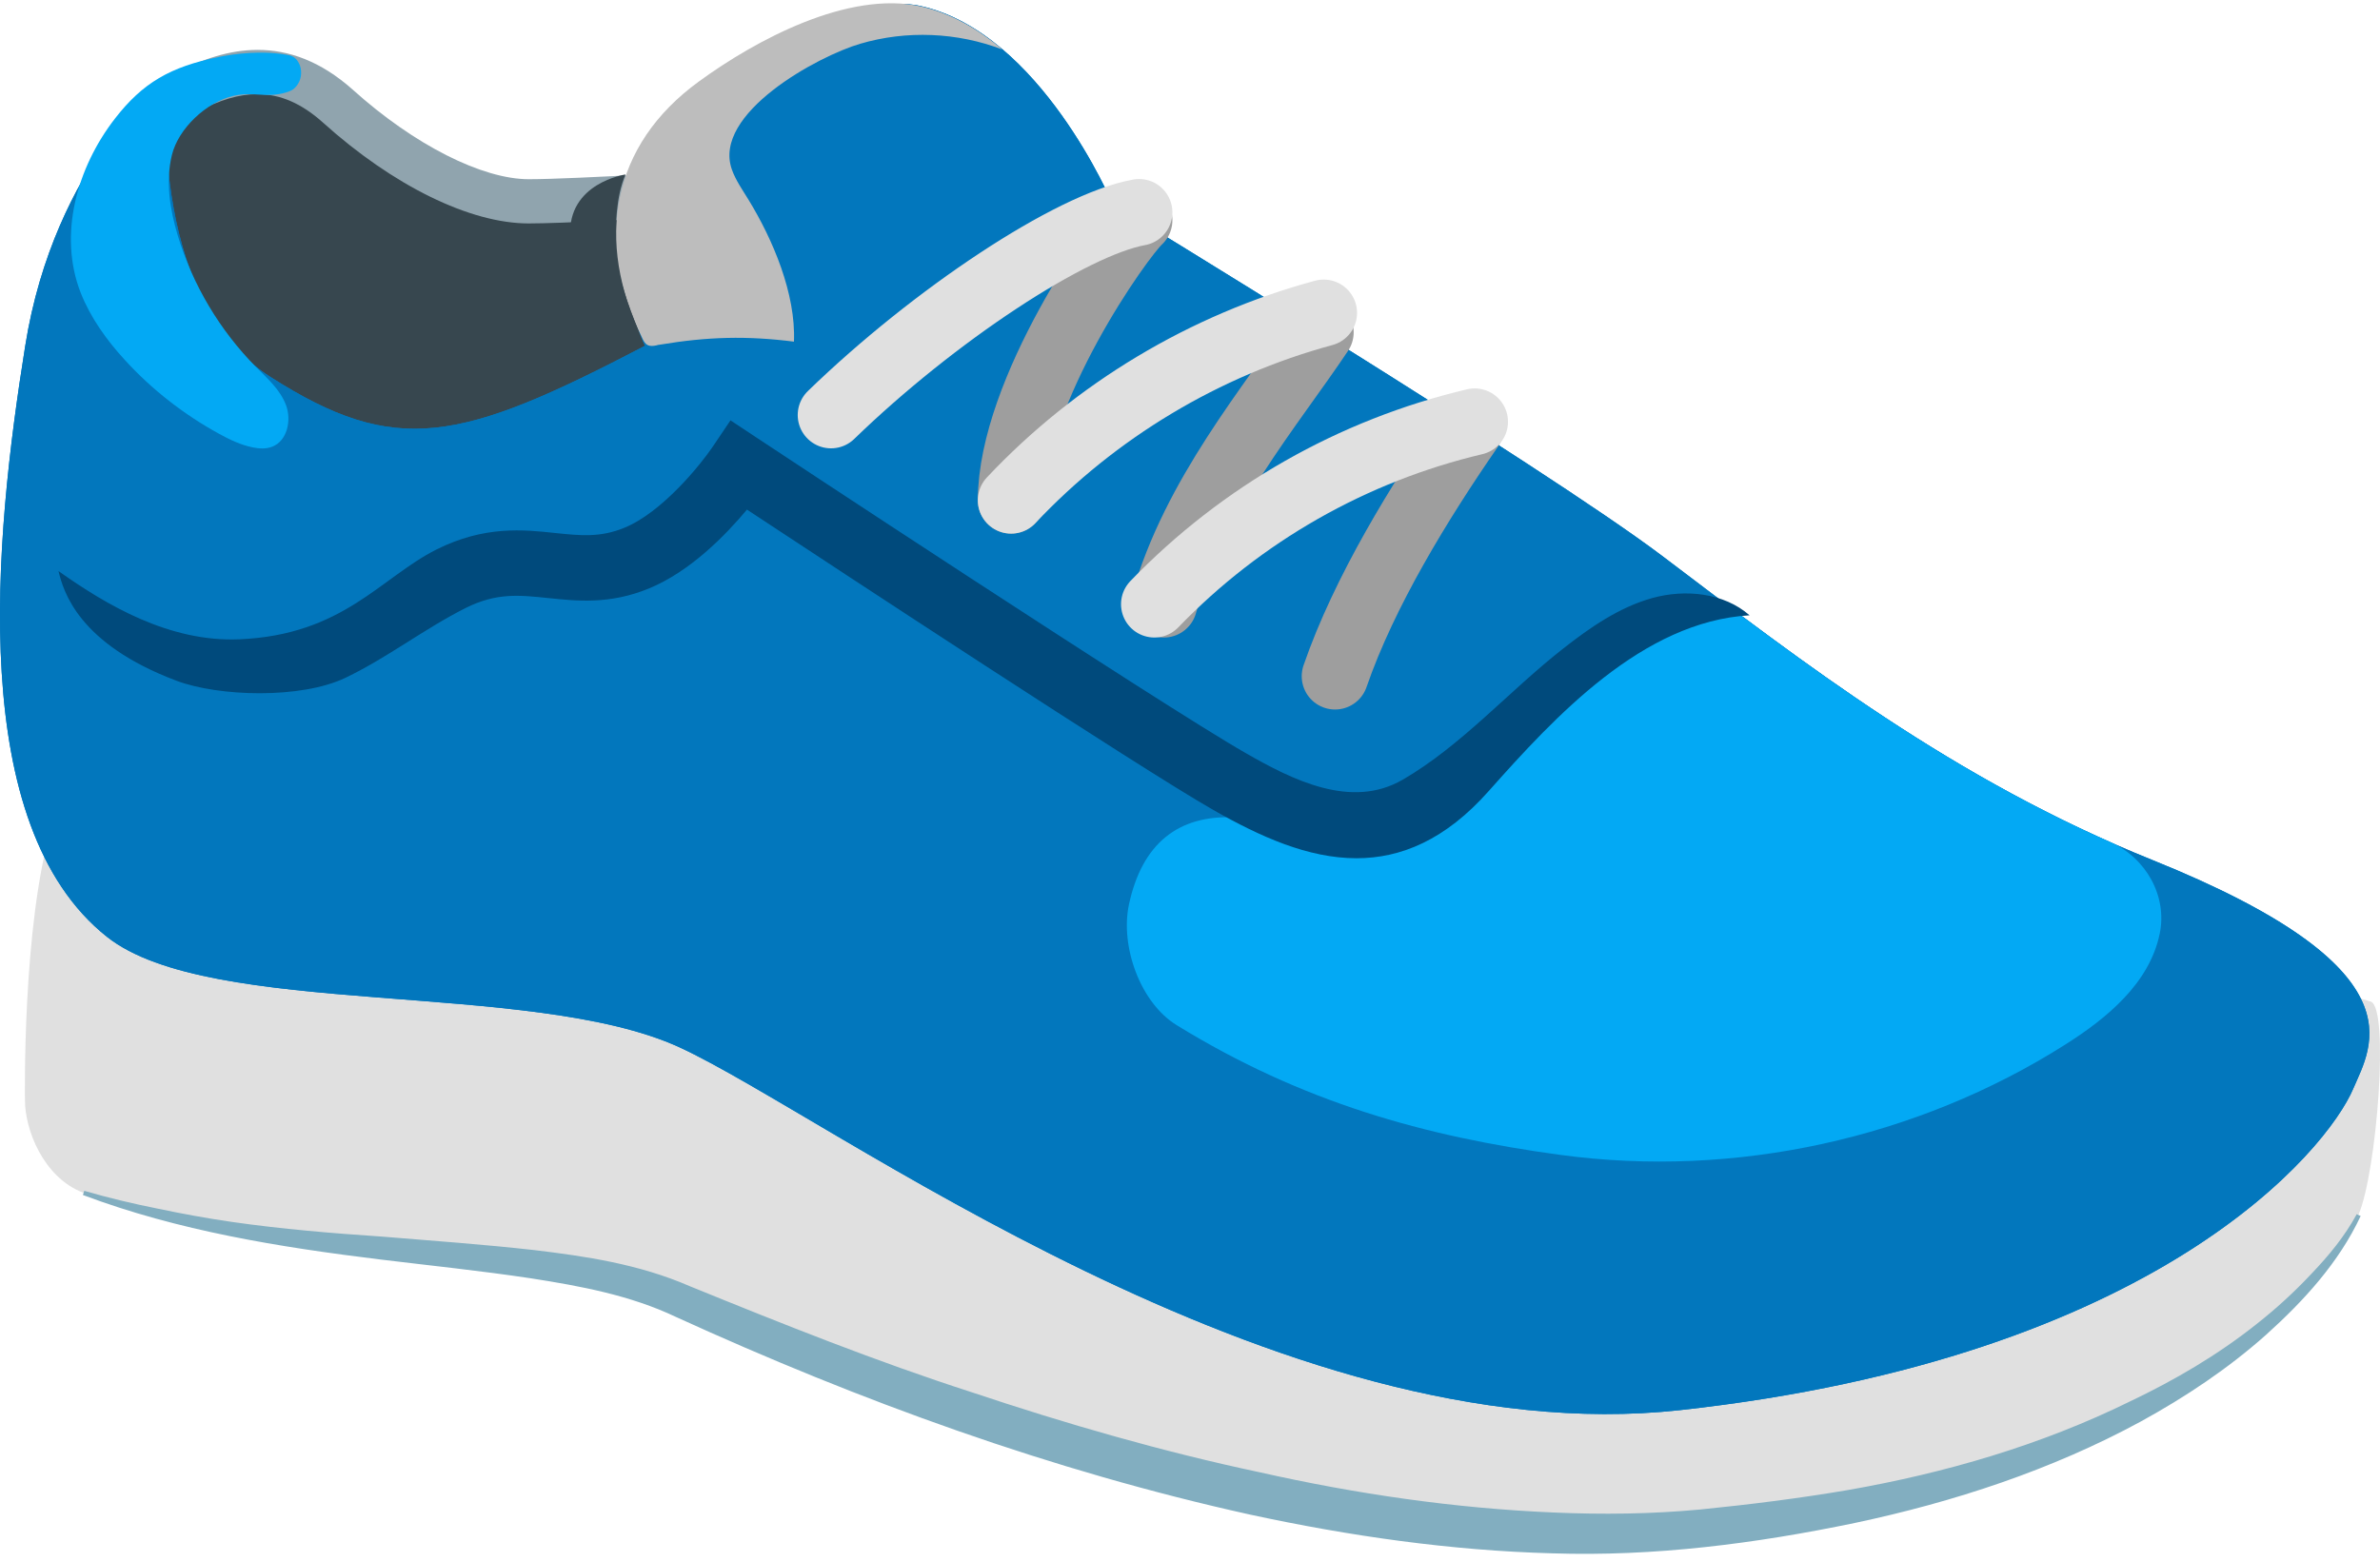 <svg width="256" height="168" viewBox="0 0 256 168" fill="none" xmlns="http://www.w3.org/2000/svg">
<path d="M45.206 52.902C43.734 52.902 42.24 52.881 40.683 52.796C32.405 52.454 25.92 49.66 21.397 44.539C13.268 35.323 13.759 21.178 13.866 19.215L13.93 19.023C14.42 17.338 15.871 12.175 20.117 9.935C22.89 8.463 25.386 7.759 27.733 7.759C30.784 7.759 33.6 8.953 36.352 11.428C43.371 17.743 51.244 21.669 56.876 21.669C60.908 21.669 71.682 21.05 76.077 20.773L82.734 42.726C79.363 45.35 67.757 52.902 45.206 52.902Z" fill="#37474F"/>
<path d="M27.711 10.127C30.144 10.127 32.448 11.129 34.73 13.177C42.283 19.983 50.561 24.037 56.854 24.037C60.439 24.037 69.228 23.546 74.327 23.247L79.938 41.808C75.671 44.71 64.748 50.492 45.206 50.492C43.755 50.492 42.262 50.47 40.789 50.406C33.194 50.086 27.285 47.59 23.21 42.982C15.956 34.768 16.127 22.053 16.233 19.599C16.66 18.084 17.919 13.754 21.226 12.025C23.615 10.745 25.749 10.127 27.711 10.127ZM27.711 5.369C24.639 5.369 21.695 6.393 18.964 7.822C13.311 10.809 11.817 17.786 11.497 18.788C11.497 18.788 8.489 53.82 40.576 55.164C42.176 55.228 43.712 55.27 45.206 55.27C73.879 55.27 85.443 43.536 85.443 43.536L77.805 18.276C77.805 18.276 61.847 19.279 56.876 19.279C51.905 19.279 44.587 15.631 37.931 9.636C34.453 6.542 31.018 5.369 27.711 5.369Z" fill="#90A4AE"/>
<path d="M5.588 88.787C2.366 99.497 2.686 118.399 2.686 118.399C2.686 121.408 4.585 126.656 8.98 128.32C32.064 137.003 58.369 134.72 72.109 141.014C88.067 148.332 139.782 170.84 183.048 166.082C234.55 160.428 250.892 137.174 253.687 130.688C255.671 126.037 257.015 108.415 255.009 107.753C233.12 100.457 151.473 132.843 136.539 121.557C123.717 111.871 8.809 78.077 5.588 88.787Z" fill="#E0E0E0"/>
<path d="M17.983 7.994C17.983 7.994 5.844 17.445 2.708 37.243C-0.642 58.172 -3.607 88.787 11.498 100.778C22.656 109.631 57.111 105.343 73.069 112.661C89.027 119.979 137.414 156.439 180.68 151.703C232.182 146.049 250.337 123.648 253.111 117.141C255.095 112.49 260.599 104.234 231.52 92.521C210.1 83.902 193.758 71.123 178.803 59.815C165.981 50.129 119.664 21.925 119.664 21.925C119.664 21.925 111.919 3.535 99.055 0.655C90.606 -1.244 71.81 8.719 68.482 17.808C64.791 27.899 69.378 37.201 69.378 37.201C49.452 47.612 42.582 49.169 29.056 40.529C15.53 31.888 17.983 7.994 17.983 7.994Z" fill="#0277BD"/>
<path d="M17.983 7.994C17.983 7.994 5.844 17.445 2.708 37.243C-0.642 58.172 -3.607 88.787 11.498 100.778C22.656 109.631 57.111 105.343 73.069 112.661C89.027 119.979 137.414 156.439 180.68 151.703C232.182 146.049 250.337 123.648 253.111 117.141C255.095 112.49 260.599 104.234 231.52 92.521C210.1 83.902 193.758 71.123 178.803 59.815C165.981 50.129 119.664 21.925 119.664 21.925C119.664 21.925 111.919 3.535 99.055 0.655C90.606 -1.244 71.81 8.719 68.482 17.808C64.791 27.899 69.378 37.201 69.378 37.201C49.452 47.612 42.582 49.169 29.056 40.529C15.53 31.888 17.983 7.994 17.983 7.994Z" fill="#0277BD"/>
<path d="M71.02 37.073C76.141 36.219 80.322 36.113 85.4 36.753C85.613 31.611 83.138 25.765 80.493 21.456C79.853 20.41 79.127 19.386 78.722 18.234C76.589 12.218 87.981 6.031 92.526 4.708C97.518 3.236 102.958 3.471 107.822 5.327C105.262 3.151 102.339 1.444 99.097 0.697C91.246 -1.073 81.261 4.324 75.181 8.762C65.751 15.61 63.959 25.872 69.1 36.411C69.228 36.689 69.399 36.987 69.655 37.115C69.932 37.265 70.274 37.222 70.594 37.158C70.7 37.115 70.85 37.094 71.02 37.073Z" fill="#BDBDBD"/>
<path d="M187.848 66.642C185.544 64.935 182.579 64.274 179.848 65.127C179.251 65.319 178.653 65.533 178.077 65.767C172.914 67.901 168.818 71.933 164.914 75.944C161.01 79.933 157.063 84.094 152.07 86.569C145.307 89.918 139.568 88.275 132.827 87.934C126.661 87.635 122.821 90.835 121.434 97.3C120.474 101.801 122.65 107.882 126.576 110.292C140.038 118.57 153.222 122.261 167.858 124.245C186.59 126.784 206.175 122.496 222.133 112.383C226.656 109.524 231.179 105.77 232.288 100.521C232.288 100.5 232.309 100.457 232.309 100.436C233.141 96.382 230.816 92.286 227.018 90.601C211.871 83.902 199.284 75.176 187.848 66.642Z" fill="#03A9F4"/>
<path d="M145.905 92.329C140.699 92.329 135.536 90.003 130.522 87.144C122.479 82.558 90.115 61.266 80.344 54.823C78.082 57.532 74.263 61.479 69.783 63.314C65.559 65.042 62.06 64.658 58.967 64.338C55.873 64.018 53.42 63.74 50.092 65.405C45.633 67.645 41.664 70.76 37.163 72.914C32.362 75.219 23.509 74.941 18.986 73.234C8.447 69.266 6.825 63.655 6.292 61.436C11.476 65.106 18.218 69.096 25.749 68.775C36.907 68.306 40.96 62.119 46.955 59.111C52.118 56.529 56.321 56.977 59.713 57.34C62.401 57.617 64.535 57.852 67.138 56.785C71.234 55.121 75.373 49.958 76.632 48.102L78.573 45.222L81.475 47.142C81.901 47.441 124.912 75.837 134 81.021C138.992 83.88 145.329 87.102 150.876 83.88C157.212 80.211 162.375 74.28 168.135 69.778C171.037 67.495 174.152 65.341 177.714 64.338C181.277 63.356 185.416 63.762 188.19 66.194C176.712 66.855 167.282 77.053 160.135 85.096C155.463 90.366 150.684 92.329 145.905 92.329Z" fill="#004A7C"/>
<path d="M125.189 65C128.517 53.266 136.688 43.729 142.022 35.75M108.761 53.82C108.804 42.044 120.538 25.488 122.522 23.696" stroke="#9E9E9E" stroke-width="7.168" stroke-miterlimit="10" stroke-linecap="round"/>
<path d="M89.389 44.647C100.483 33.894 115.204 24.166 122.522 22.843M108.761 53.821C117.828 44.177 129.605 37.116 142.384 33.66" stroke="#E0E0E0" stroke-width="7.168" stroke-miterlimit="10" stroke-linecap="round"/>
<path d="M143.601 72.744C146.737 63.656 152.711 53.927 158.151 46.055" stroke="#9E9E9E" stroke-width="7.168" stroke-miterlimit="10" stroke-linecap="round"/>
<path d="M124.165 64.999C133.53 55.288 145.491 48.474 158.62 45.371" stroke="#E0E0E0" stroke-width="7.168" stroke-miterlimit="10" stroke-linecap="round"/>
<path d="M31.701 9.466C31.467 9.701 31.147 9.829 30.805 9.935C28.672 10.597 27.242 9.807 25.066 10.319C22.207 11.002 19.199 13.797 18.495 16.656C17.791 19.515 18.282 22.523 19.114 25.317C20.714 30.63 23.637 35.537 27.541 39.484C28.779 40.721 30.144 41.937 30.763 43.58C31.381 45.223 30.891 47.441 29.269 48.06C28.608 48.316 27.861 48.273 27.157 48.124C25.898 47.868 24.704 47.292 23.573 46.673C19.797 44.604 16.34 41.916 13.439 38.737C11.476 36.603 9.748 34.193 8.681 31.505C6.249 25.275 8.255 18.064 12.351 12.773C15.338 8.911 18.325 7.183 23.509 6.138C25.152 5.796 28.224 5.37 31.104 5.946C32.405 6.202 32.917 8.293 31.701 9.466Z" fill="#03A9F4"/>
<path d="M68.738 35.75C68.802 35.92 67.842 35.366 67.778 35.536C67.628 35.899 67.095 35.75 66.775 35.536C65.196 34.448 64.172 32.763 63.255 31.099C62.295 29.328 61.441 27.429 61.335 25.424C61.015 19.664 67.287 18.768 67.287 18.768C66.22 21.2 66.242 24.357 66.22 25.979C66.178 29.243 67.543 32.72 68.738 35.75Z" fill="#37474F"/>
<path d="M9.065 128.107C11.689 128.875 14.313 129.494 16.98 130.027C19.626 130.582 22.293 131.072 24.959 131.456C30.314 132.224 35.712 132.673 41.131 133.035C46.55 133.483 51.99 133.867 57.495 134.486C62.956 135.147 68.716 135.979 74.199 138.369C84.205 142.444 94.233 146.455 104.473 149.761C114.671 153.175 125.018 156.162 135.472 158.381C145.905 160.727 156.486 162.263 167.068 162.711C172.359 162.946 177.629 162.882 182.877 162.391C188.19 161.858 193.481 161.197 198.75 160.301C209.247 158.466 219.573 155.458 229.109 150.764C233.909 148.481 238.539 145.772 242.721 142.444C244.811 140.801 246.795 138.988 248.63 137.025C250.486 135.083 252.214 132.993 253.494 130.624L253.921 130.816C251.574 135.83 247.798 139.948 243.745 143.596C239.648 147.244 235.061 150.295 230.283 152.919C220.661 158.146 210.164 161.581 199.497 163.842C188.83 166.061 177.906 167.469 166.962 167.106C156.038 166.808 145.179 165.25 134.491 162.946C113.156 158.231 92.526 150.721 72.706 141.676C67.82 139.35 62.423 138.347 57.068 137.515C51.691 136.705 46.273 136.15 40.854 135.489C30.058 134.166 19.178 132.416 8.916 128.555L9.065 128.107Z" fill="#82AEC0"/>
</svg>
